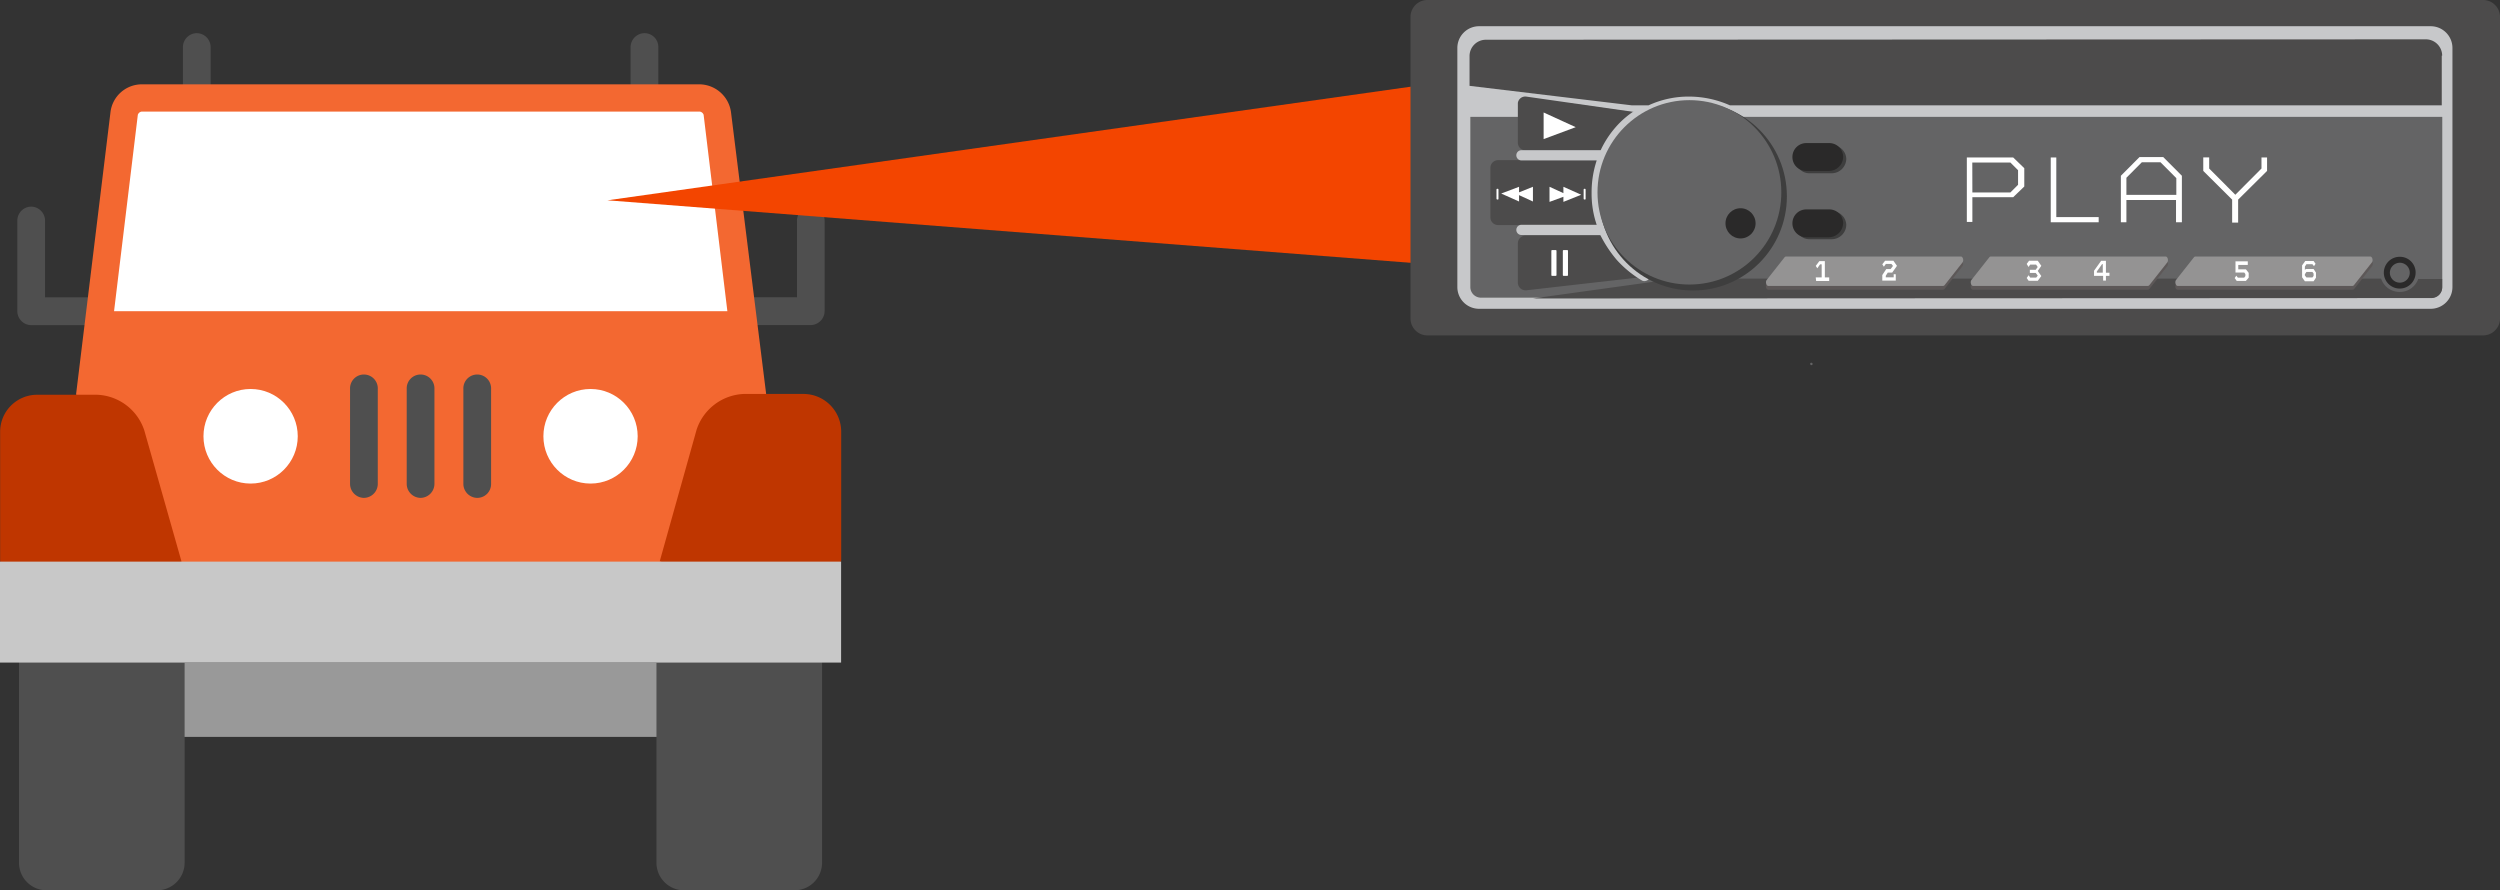 <svg xmlns="http://www.w3.org/2000/svg" width="980" height="349" viewBox="0 0 980 349">
  <rect x="0" y="0" width="980" height="349" fill="#333333" stroke="none"/>
  <title>car-radio</title>
  <g id="Layer_2" data-name="Layer 2">
    <g id="Layer_1-2" data-name="Layer 1">
      <g id="jeep">
        <g id="Group_36" data-name="Group 36">
          <path id="Path_209" data-name="Path 209" d="M17.66,116.56V86.49A5.51,5.51,0,0,0,12.22,81a5.5,5.5,0,0,0-5.43,5.45V122a5.51,5.51,0,0,0,5.43,5.46H41V116.56Z" style="fill: #4f4f4f"/>
          <path id="Path_210" data-name="Path 210" d="M317.85,81a5.5,5.5,0,0,0-5.43,5.45v30.07H288.81v10.91h29a5.52,5.52,0,0,0,5.44-5.46V86.49A5.51,5.51,0,0,0,317.85,81Z" style="fill: #4f4f4f"/>
          <path id="Path_211" data-name="Path 211" d="M77.14,13a5.51,5.51,0,0,0-5.44,5.45V40.22H82.57V18.41A5.5,5.5,0,0,0,77.14,13Z" style="fill: #4f4f4f"/>
          <path id="Path_212" data-name="Path 212" d="M252.63,13a5.51,5.51,0,0,0-5.44,5.45V40.22h10.87V18.41A5.41,5.41,0,0,0,252.63,13Z" style="fill: #4f4f4f"/>
        </g>
        <path id="Path_213" data-name="Path 213" d="M286.53,43.81a12.62,12.62,0,0,0-12.11-10.75h-219A12.38,12.38,0,0,0,43.33,43.81L29.82,154.57l41.46,80.08H258.89l41.46-80.08Z" style="fill: #f36831"/>
        <path id="Path_214" data-name="Path 214" d="M285.13,122l-9.31-77a1.9,1.9,0,0,0-1.4-1.24h-219a1.87,1.87,0,0,0-1.39,1.24l-9.32,77Z" style="fill: #fff"/>
        <rect id="Rectangle_125" data-name="Rectangle 125" x="65.07" y="259.73" width="199.56" height="29.13" style="fill: #999"/>
        <g id="Group_37" data-name="Group 37">
          <path id="Path_215" data-name="Path 215" d="M7.45,252.41v85.68A10.82,10.82,0,0,0,18.32,349H61.49a10.83,10.83,0,0,0,10.88-10.91V252.41Z" style="fill: #4f4f4f"/>
          <path id="Path_216" data-name="Path 216" d="M257.33,252.41v85.68A10.82,10.82,0,0,0,268.2,349h43.18a10.83,10.83,0,0,0,10.87-10.91V252.41Z" style="fill: #4f4f4f"/>
        </g>
        <g id="Group_38" data-name="Group 38">
          <ellipse id="Ellipse_21" data-name="Ellipse 21" cx="98.24" cy="171.02" rx="18.48" ry="18.54" style="fill: #fff"/>
          <ellipse id="Ellipse_22" data-name="Ellipse 22" cx="231.49" cy="171.02" rx="18.48" ry="18.54" style="fill: #fff"/>
        </g>
        <g id="Group_39" data-name="Group 39">
          <path id="Path_217" data-name="Path 217" d="M142.66,195.17a5.52,5.52,0,0,1-5.44-5.46V152.48a5.44,5.44,0,1,1,10.87,0v37.23A5.51,5.51,0,0,1,142.66,195.17Z" style="fill: #4f4f4f"/>
          <path id="Path_218" data-name="Path 218" d="M164.86,195.17a5.51,5.51,0,0,1-5.43-5.46V152.48a5.44,5.44,0,1,1,10.87,0v37.23A5.52,5.52,0,0,1,164.86,195.17Z" style="fill: #4f4f4f"/>
          <path id="Path_219" data-name="Path 219" d="M187.07,195.17a5.51,5.51,0,0,1-5.43-5.46V152.48a5.44,5.44,0,1,1,10.87,0v37.23A5.42,5.42,0,0,1,187.07,195.17Z" style="fill: #4f4f4f"/>
        </g>
        <g id="Group_40" data-name="Group 40">
          <path id="Path_220" data-name="Path 220" d="M71.17,220.17,35.61,234.66.05,220.17V169.23a14.53,14.53,0,0,1,14.44-14.49h23.6a20.34,20.34,0,0,1,18.48,14Z" style="fill: #bf3600"/>
          <path id="Path_221" data-name="Path 221" d="M329.75,169.07v51L294.19,234.5,258.62,220l14.45-51.57a20.39,20.39,0,0,1,18.48-14h23.6A14.8,14.8,0,0,1,329.75,169.07Z" style="fill: #bf3600"/>
        </g>
        <path id="Path_222" data-name="Path 222" d="M329.71,220.16H0v39.57H329.71Z" style="fill: #c8c8c8"/>
      </g>
      <path id="Path_223" data-name="Path 223" d="M238.12,78.52,610.38,25.86v81.63Z" style="fill: #f34500"/>
      <g id="Group_266" data-name="Group 266">
        <path id="Path_1225" data-name="Path 1225" d="M973.32,0H559.6a6.64,6.64,0,0,0-6.68,6.7V124.79a6.64,6.64,0,0,0,6.68,6.69H973.32a6.64,6.64,0,0,0,6.68-6.69V6.7A6.64,6.64,0,0,0,973.32,0Z" style="fill: #4c4b4b"/>
        <path id="Path_1226" data-name="Path 1226" d="M952.82,121.05h-373a8.53,8.53,0,0,1-8.54-8.57h0V18.85a8.53,8.53,0,0,1,8.54-8.57h373a8.53,8.53,0,0,1,8.54,8.57h0v93.63A8.53,8.53,0,0,1,952.82,121.05Z" style="fill: #c7c8ca"/>
        <path id="Path_1227" data-name="Path 1227" d="M953.13,116.69H580.56a4.18,4.18,0,0,1-4.19-4.21V45.8h381v66.68a4.19,4.19,0,0,1-4.2,4.21Z" style="fill: #646465"/>
        <path id="Path_1228" data-name="Path 1228" d="M957.33,21.81A6.41,6.41,0,0,0,951,15.42l-368.53.16A6.4,6.4,0,0,0,576.06,22V33.65l63.52,7.63h6.68a37.46,37.46,0,0,1,16-3.42,39.67,39.67,0,0,1,15.84,3.42H957.17V21.81Z" style="fill: #4c4b4b"/>
        <path id="Path_1229" data-name="Path 1229" d="M718.16,67.92h-8.85a5.41,5.41,0,0,1-5.44-5.45h0A5.42,5.42,0,0,1,709.31,57h9a5.41,5.41,0,0,1,5.43,5.45h0A5.75,5.75,0,0,1,718.16,67.92Z" style="fill: #3e3e3e"/>
        <path id="Path_1230" data-name="Path 1230" d="M718.16,93.78h-8.85a5.41,5.41,0,0,1-5.44-5.45h0a5.42,5.42,0,0,1,5.44-5.45h9a5.41,5.41,0,0,1,5.43,5.45h0A5.75,5.75,0,0,1,718.16,93.78Z" style="fill: #3e3e3e"/>
        <path id="Path_1231" data-name="Path 1231" d="M940.71,103a3.9,3.9,0,1,1-3.88,3.89,3.94,3.94,0,0,1,3.88-3.89m0-2.34a6.23,6.23,0,1,0,6.21,6.23,6.14,6.14,0,0,0-6.21-6.23Z" style="fill: #2a2929"/>
        <path id="Path_1232" data-name="Path 1232" d="M626.53,62.78H587.24a3,3,0,0,0-3,3h0V85.22a3,3,0,0,0,3,3h38.83a39.57,39.57,0,0,1,.46-25.4Z" style="fill: #4c4b4b"/>
        <path id="Path_1233" data-name="Path 1233" d="M627.78,92.38H598a3,3,0,0,0-3,3h0v15.42a3,3,0,0,0,3,3h.31l43.79-5A38.22,38.22,0,0,1,627.78,92.38Z" style="fill: #4c4b4b"/>
        <path id="Path_1234" data-name="Path 1234" d="M640.82,44.56v-.63l-42.55-6.07A2.94,2.94,0,0,0,595,40.35V55.93a3,3,0,0,0,3,3h30.28A38.36,38.36,0,0,1,640.82,44.56Z" style="fill: #4c4b4b"/>
        <path id="Path_1235" data-name="Path 1235" d="M716.92,67h-8.85a5.41,5.41,0,0,1-5.44-5.45h0a5.42,5.42,0,0,1,5.44-5.46h9a5.42,5.42,0,0,1,5.44,5.46h0A5.55,5.55,0,0,1,716.92,67Z" style="fill: #2a2929"/>
        <path id="Path_1236" data-name="Path 1236" d="M716.92,93h-8.85a5.42,5.42,0,0,1-5.44-5.46h0a5.42,5.42,0,0,1,5.44-5.45h9a5.41,5.41,0,0,1,5.44,5.45h0A5.66,5.66,0,0,1,716.92,93Z" style="fill: #2a2929"/>
        <path id="Path_1237" data-name="Path 1237" d="M948,109.21a7.7,7.7,0,0,1-9.79,4.83,7.48,7.48,0,0,1-4.81-4.83H678.09a37.22,37.22,0,0,1-28.88,1.09l-48.3,6.7,352.22-.16a4.19,4.19,0,0,0,4.2-4.21v-3.27H948Z" style="fill: #4c4b4b"/>
        <path id="Path_1238" data-name="Path 1238" d="M693.16,113.57h68.49a.83.83,0,0,0,.62-.31l7-8.88c.62-.78.15-2.34-.63-2.34H700.15a.85.85,0,0,0-.63.31l-7,8.88C691.91,112.17,692.38,113.57,693.16,113.57Z" style="fill: #5d5858"/>
        <path id="Path_1239" data-name="Path 1239" d="M773.45,113.57h68.49a.83.83,0,0,0,.62-.31l7-8.88c.62-.78.15-2.34-.62-2.34H780.44a.81.81,0,0,0-.62.31l-7,8.88C772.21,112.17,772.52,113.57,773.45,113.57Z" style="fill: #5d5858"/>
        <path id="Path_1240" data-name="Path 1240" d="M853.74,113.57h68.49a.83.83,0,0,0,.62-.31l7-8.88c.62-.78.15-2.34-.62-2.34H860.73a.81.81,0,0,0-.62.31l-7,8.88C852.34,112.17,852.81,113.57,853.74,113.57Z" style="fill: #5d5858"/>
        <g id="Group_256" data-name="Group 256">
          <path id="Path_1241" data-name="Path 1241" d="M693.18,112.08h68.49a.81.81,0,0,0,.62-.31l7-8.88c.62-.78.16-2.34-.62-2.34H700.17a.83.83,0,0,0-.62.31l-7,8.88C691.94,110.52,692.41,112.08,693.18,112.08Z" style="fill: #949393"/>
        </g>
        <g id="Group_257" data-name="Group 257">
          <path id="Path_1242" data-name="Path 1242" d="M773.45,112.08h68.48a.81.81,0,0,0,.62-.31l7-8.88c.62-.78.16-2.34-.62-2.34H780.43a.83.83,0,0,0-.62.31l-7,8.88C772.2,110.52,772.67,112.08,773.45,112.08Z" style="fill: #949393"/>
        </g>
        <g id="Group_258" data-name="Group 258">
          <path id="Path_1243" data-name="Path 1243" d="M853.65,112.08h68.49a.81.81,0,0,0,.62-.31l7-8.88c.62-.78.16-2.34-.62-2.34H860.64a.83.83,0,0,0-.62.31l-7,8.88C852.41,110.52,852.88,112.08,853.65,112.08Z" style="fill: #949393"/>
        </g>
        <g id="Group_259" data-name="Group 259">
          <path id="Path_1244" data-name="Path 1244" d="M711.77,108.75h2.33v-5.14h-.62l-1.09,1.56-.62-.93,1.4-1.87h2.17v6.38h1.71v1.41h-5.13l-.15-1.41Z" style="fill: #fff"/>
          <path id="Path_1245" data-name="Path 1245" d="M743.14,107.51V110h-5.28v-2.18l1.55-2.34h1.71l.93-1.24-.62-.78h-2.17l-.78,1.09-.62-.94,1.09-1.4h3.26l1.4,2-1.87,2.65H740l-.77,1.24v.62h3.1v-1.24Z" style="fill: #fff"/>
        </g>
        <g id="Group_260" data-name="Group 260">
          <path id="Path_1246" data-name="Path 1246" d="M771,87.13V61.73h18.17l4.35,4.21v7.17l-4.35,4.2h-16V87H771Zm2.17-11.69h14.91l3-3V66.72l-3-3H773.14Z" style="fill: #fff"/>
          <path id="Path_1247" data-name="Path 1247" d="M822.68,87.13H803.89V61.73h2.18V85.1h16.61v2Z" style="fill: #fff"/>
          <path id="Path_1248" data-name="Path 1248" d="M853,87.13V78.4H833.55v8.73h-2.17V68.9l7.3-7.32H848l7.3,7.32V87.13ZM846.91,63.6h-7.3l-6.06,6.08v6.7h19.57V69.83Z" style="fill: #fff"/>
          <path id="Path_1249" data-name="Path 1249" d="M888.69,61.73V67L877.35,78.25v9H875v-9L863.68,67v-5.3H866v4.36l10.25,10.29,10.25-10.29V61.73Z" style="fill: #fff"/>
        </g>
        <g id="Group_261" data-name="Group 261">
          <path id="Path_1250" data-name="Path 1250" d="M794.46,103.46l.93-1.25h3.41l1.4,2-1.4,2,1.4,2-1.4,1.87h-3.57l-.77-1.1.77-1.09.62.94h2.33l.62-.78L798,107H795.7v-1.25H798l.77-1.09-.62-.93h-2.33l-.62.93Z" style="fill: #fff"/>
          <path id="Path_1251" data-name="Path 1251" d="M824.43,110v-1.87h-3.57v-2l2.79-3.9h1.87v4.67h1.39v1.25h-1.39V110Zm-.47-6.39-2,2.81v.46h2.33v-3.42Z" style="fill: #fff"/>
        </g>
        <g id="Group_262" data-name="Group 262">
          <path id="Path_1252" data-name="Path 1252" d="M880.37,110.13H876.8L876,109l.62-.94.62.78h2.49l.46-.62v-.78l-.46-.62h-3.42v-4.37h4.82v1.41h-3.73v1.71h3l1.09,1.4v1.87Z" style="fill: #fff"/>
          <path id="Path_1253" data-name="Path 1253" d="M903.51,105.92l.31-.47h3.11l.93,1.41v2l-.93,1.4h-3.42l-1.09-1.56v-4.67l1.24-1.71h3.27l.77,1.09-.62.93-.62-.78h-2.33l-.62.94v1.4Zm0,1.56V108l.62.77h2.33l.47-.62v-.93l-.47-.63h-2.33Z" style="fill: #fff"/>
        </g>
        <path id="Path_1254" data-name="Path 1254" d="M600.91,73.22l-5.44,2.18V73.22l-7,2.65,7,3.12v-2.5l5.44,2.5Z" style="fill: #fff"/>
        <path id="Path_1255" data-name="Path 1255" d="M619.85,76.34l-7-3.12v2.49l-5.44-2.49v5.92l5.44-2v2Z" style="fill: #fff"/>
        <path id="Path_1256" data-name="Path 1256" d="M617.68,49.85,605.1,44.09V54.53Z" style="fill: #fff"/>
        <path id="Path_1257" data-name="Path 1257" d="M587.09,78.21h-.16a.34.34,0,0,1-.31-.32h0V74.31a.34.34,0,0,1,.31-.31h.16a.34.34,0,0,1,.31.31v3.58c0,.32-.16.32-.31.32Z" style="fill: #fff"/>
        <g id="Group_263" data-name="Group 263">
          <path id="Path_1258" data-name="Path 1258" d="M609.84,108.15h-1.4a.33.33,0,0,1-.31-.31h0V98.33a.33.33,0,0,1,.31-.31h1.4a.34.34,0,0,1,.31.31h0v9.51a.34.34,0,0,1-.31.31Z" style="fill: #fff"/>
          <path id="Path_1259" data-name="Path 1259" d="M614.34,108.15h-1.4a.34.34,0,0,1-.31-.31h0V98.33a.34.34,0,0,1,.31-.31h1.4a.33.33,0,0,1,.31.31h0v9.51a.33.33,0,0,1-.31.31Z" style="fill: #fff"/>
        </g>
        <path id="Path_1260" data-name="Path 1260" d="M621.25,78.21h-.15a.33.33,0,0,1-.31-.32h0V74.31a.33.33,0,0,1,.31-.31h.15a.33.33,0,0,1,.31.31v3.58C621.56,78.21,621.41,78.21,621.25,78.21Z" style="fill: #fff"/>
        <path id="Path_1261" data-name="Path 1261" d="M645.79,106.56a36.57,36.57,0,0,1-18-30.85A34.27,34.27,0,0,1,636,52.81,27.53,27.53,0,0,1,644.39,46h0a2.2,2.2,0,0,0,.93-2.81,2,2,0,0,0-2.64-.93h0A35.07,35.07,0,0,0,633.21,50a38.12,38.12,0,0,0-5.75,8.88H596.4a2,2,0,0,0,0,4h29.51a39.84,39.84,0,0,0-2,12.77,37.43,37.43,0,0,0,2,12.47H596.4a2,2,0,0,0,0,4h30.91a49.82,49.82,0,0,0,6.37,9.66,42.58,42.58,0,0,0,10.09,8.25,1.91,1.91,0,0,0,.93.16,2.39,2.39,0,0,0,1.87-1.09,1.87,1.87,0,0,0-.78-2.65Z" style="fill: #c7c8ca"/>
        <g id="Group_265" data-name="Group 265">
          <g id="Group_264" data-name="Group 264">
            <path id="Path_1262" data-name="Path 1262" d="M710.05,143.14a.42.42,0,0,0,.47-.47.41.41,0,0,0-.47-.46.4.4,0,0,0-.46.46A.49.49,0,0,0,710.05,143.14Z" style="fill: #646465"/>
          </g>
        </g>
        <ellipse id="Ellipse_171" data-name="Ellipse 171" cx="663.65" cy="76.96" rx="36.81" ry="36.92" style="fill: #3e3e3e"/>
        <ellipse id="Ellipse_172" data-name="Ellipse 172" cx="662.25" cy="75.4" rx="36.03" ry="36.14" style="fill: #646465"/>
        <ellipse id="Ellipse_173" data-name="Ellipse 173" cx="682.29" cy="87.55" rx="5.9" ry="5.92" style="fill: #2a2929"/>
      </g>
      <rect width="980" height="349" style="fill: none"/>
    </g>
  </g>
</svg>
